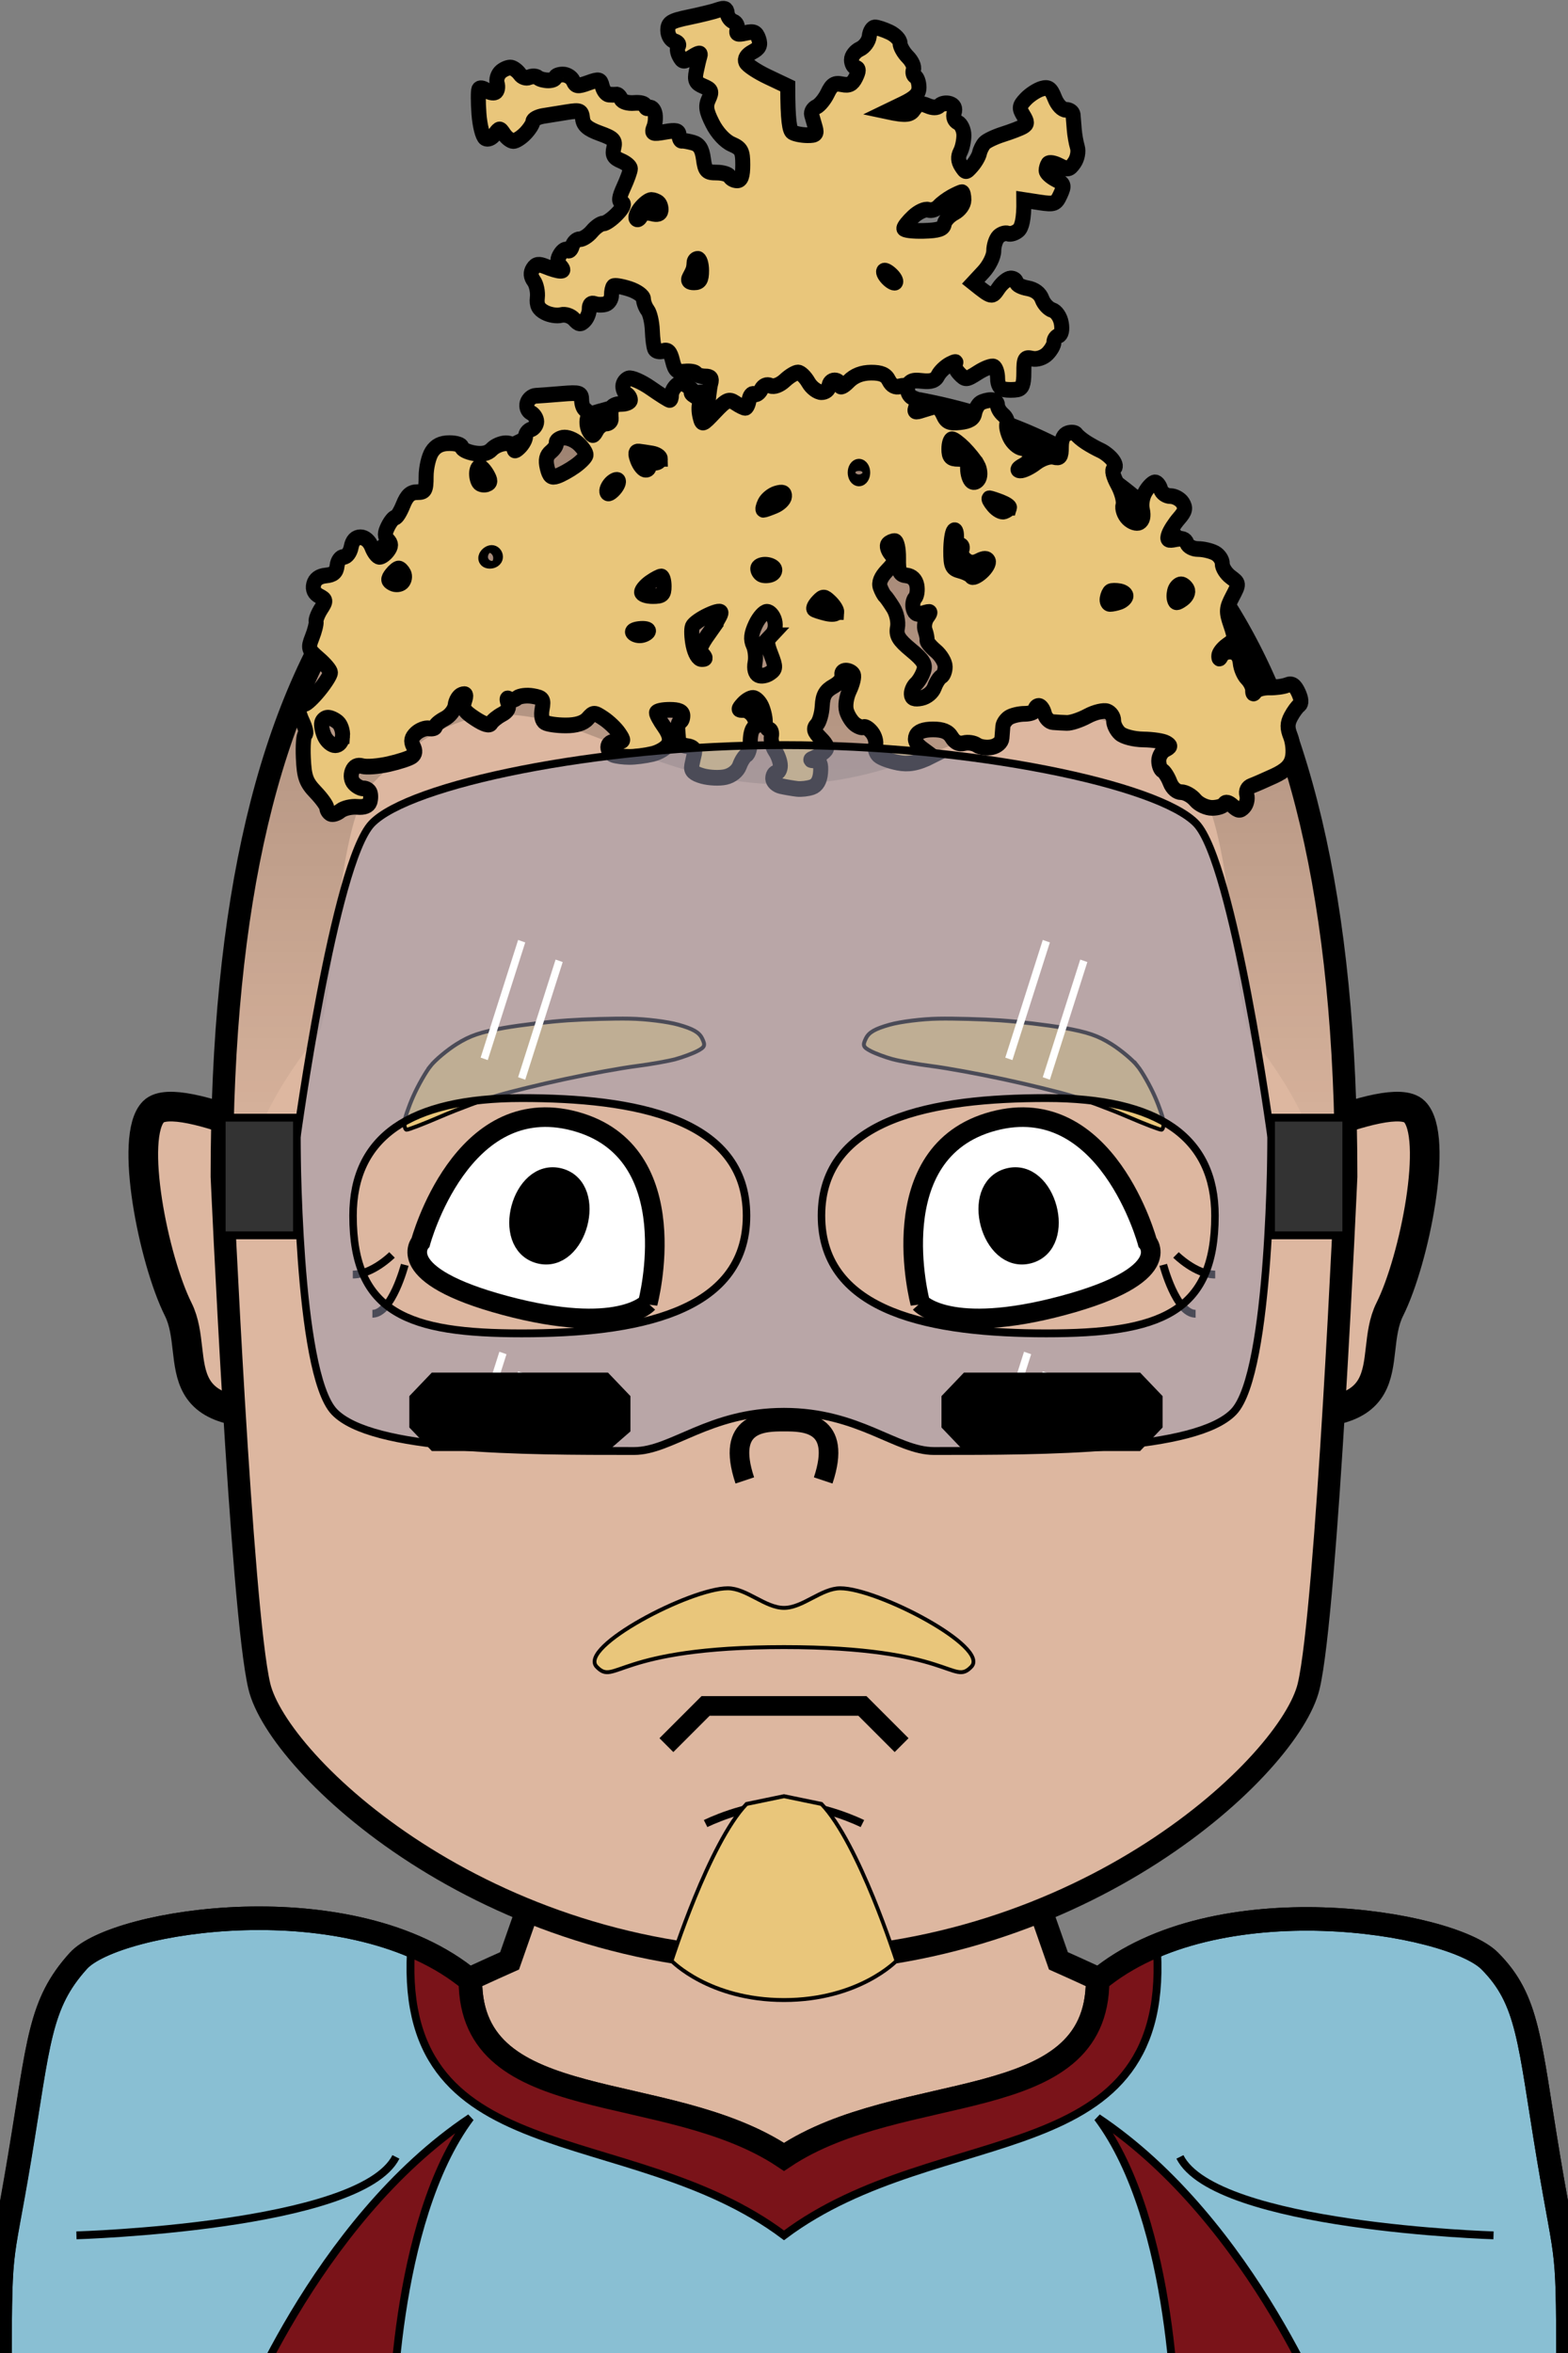 <svg xmlns="http://www.w3.org/2000/svg" version="1.2" baseProfile="tiny" width="100%" height="100%" viewBox="0 0 400 600" preserveAspectRatio="xMinYMin meet">
<rect x="0" y="0" width="400" height="600" fill="#808080" stroke="none"/>
<g transform="scale(1 1) translate(0 0)">
<path fill="#ddb7a0" stroke="#000" stroke-width="6" d="M10 600s-10-65 50-65c5 0 25-15 70-35l70-200 70 200c45 20 65 35 70 35 60 0 50 65 50 65" class="body"/>
</g>
<g transform="scale(1 1) translate(0 0)">
<path fill="#89bfd3" stroke="#000" stroke-width="6" d="M120 505c0 35 50 25 80 45 30-20 80-10 80-45 30-25 90-15 100-5s10.07 20.41 15 50c5 30 5 20 5 60H0c0-40 0-29.59 5-59.59 4.93-29.59 5-39.38 15-50.41 9.5-10.48 70-20 100 5Z" class="footballPrimary"/><path fill="#7a1319" stroke="#000" stroke-width="2" d="M120 505c0 35 50 25 80 45 30-20 80-10 80-45l15-10c5 60-55 45-95 75-40-30-100-15-95-75z" class="collarSecondary"/><path fill="#7a1319" stroke="#000" stroke-width="2" d="M120 540c-40 26.67-60 80-60 80h40s0-53.33 20-80Zm160 0c40 26.67 60 80 60 80h-40s0-53.33-20-80Z" class="Stallion"/><path fill="none" stroke="#000" stroke-width="6" d="M120 505c0 35 50 25 80 45 30-20 80-10 80-45 30-25 90-15 100-5s10.07 20.41 15 50c5 30 5 20 5 60H0c0-40 0-30 5-60 4.93-29.59 5-38.97 15-50 9.5-10.48 70-20 100 5Z" class="footballStroke"/><path fill="none" stroke="#000" stroke-width="2" d="M19.5 570s72.5-2.11 81.5-20m280 20s-71-2.11-80-20" class="shp3"/>
</g>
<g transform="translate(33.536 291.014) scale(1.26 1.26) translate(-4.429 -7.013) translate(3.891 -2.98)">
<path fill="#ddb7a0" stroke="#000" stroke-width="6" d="M40 14S10-1 5 4s0 30 5 40-5 25 30 20z"/>
</g>
<g transform="translate(323.536 291.014) scale(-1.26 1.26) translate(-38.5 -7.013) translate(3.891 -2.98)">
<path fill="#ddb7a0" stroke="#000" stroke-width="6" d="M40 14S10-1 5 4s0 30 5 40-5 25 30 20z"/>
</g>
<g transform="scale(0.956 1) translate(9.205 0)">
<path fill="#ddb7a0" stroke="#000" stroke-width="6" d="M200 100c100 0 150 60 150 200 0 0-5.15 110.6-10 130-5 20-60 70-140 70S65 450 60 430c-4.85-19.4-10-130-10-130 0-140 50-200 150-200Z" class="head"/><path fill="rgba(0,0,0,0)" d="M60 300H50c0-140 50-200 150-200s150 60 150 200h-10v-10c0-5-10-20-15-25s-5-55-15-65c-40-40-60 0-110 0s-70-40-110 0c-10 10-10 60-15 65s-15 20-15 25z" class="headShave"/><path fill="rgba(0,0,0,0)" d="M200 410c30 0 50 10 50 10 30 0 90-15 90-120h10s0 80-10 130c-5 20-60 70-140 70S65 450 60 430c-10-50-10-130-10-130h10c0 105 60 120 90 120 0 0 20-10 50-10" class="faceShave"/>
</g>
<g>
<path fill="none" stroke="#000" stroke-width="2" d="M300 320s5 5 10 5m-13.25-2.47S300 335 305 335m-205-15s-5 5-10 5m13.25-2.47S100 335 95 335" class="eyeline2"/>
</g>
<g>
<path fill="none" stroke="#000" stroke-width="2" d="M180 465s10-5 20-5 20 5 20 5"/>
</g>
<g transform="scale(0.956 1) translate(9.205 0)">
<path fill="#e9c67b" stroke="#000" d="M200 458.02 190 460c-10 10-20 40-20 40s10 10 30 10 30-10 30-10-10-30-20-40zM150 425c-5-5 25-20 35-20 5 0 10 5 15 5s10-5 15-5c10 0 40 15 35 20s-5-5-50-5-45 10-50 5Z" class="shp0"/>
</g>
<g transform="translate(107.156 282) rotate(15 32.844 28)">
<path d="M63 43s-5 10-35 10S3 43 3 43 3 3 33 3s30 40 30 40Z" style="fill:#fff;stroke:#000;stroke-width:5"/><path d="M33 38c-10 0-10-20 0-20s10 20 0 20Z" style="fill:#000;stroke:#000;stroke-width:5"/>
</g>
<g transform="translate(227.156 282) rotate(-15 32.844 28) scale(-1 1) translate(-65.688 0)">
<path d="M63 43s-5 10-35 10S3 43 3 43 3 3 33 3s30 40 30 40Z" style="fill:#fff;stroke:#000;stroke-width:5"/><path d="M33 38c-10 0-10-20 0-20s10 20 0 20Z" style="fill:#000;stroke:#000;stroke-width:5"/>
</g>
<g transform="translate(97.204 257.149) rotate(-12 42.796 12.851)">
<path fill="#e9c67b" stroke="#000" d="M12.93 8.33C11.42 9.56 8.75 12.57 6.99 15s-3.38 5.16-3.61 6.06c-.22.91-.16 1.77.13 1.92.3.14 4.44-.51 9.21-1.46s11.58-1.96 15.13-2.23c3.55-.28 11.63-.52 17.94-.53 6.32-.02 14.56.22 18.32.53 3.75.31 8.39.47 10.29.36 1.91-.11 4.56-.5 5.89-.87 2.09-.59 2.33-.97 1.84-2.91-.42-1.66-1.74-2.85-5.18-4.66-2.54-1.34-7.86-3.18-11.83-4.09-3.97-.92-10.99-2.21-15.6-2.87-4.62-.66-11.91-1.33-16.22-1.49-6.13-.21-8.91.12-12.73 1.52-2.69.99-6.13 2.81-7.64 4.05Z"/>
</g>
<g transform="translate(217.204 257.149) rotate(12 42.796 12.851) scale(-1 1) translate(-85.593 0)">
<path fill="#e9c67b" stroke="#000" d="M12.93 8.33C11.42 9.56 8.75 12.57 6.99 15s-3.38 5.16-3.61 6.06c-.22.91-.16 1.77.13 1.92.3.14 4.44-.51 9.21-1.46s11.58-1.96 15.13-2.23c3.55-.28 11.63-.52 17.94-.53 6.32-.02 14.56.22 18.32.53 3.75.31 8.39.47 10.29.36 1.91-.11 4.56-.5 5.89-.87 2.09-.59 2.33-.97 1.84-2.91-.42-1.66-1.74-2.85-5.18-4.66-2.54-1.34-7.86-3.18-11.83-4.09-3.97-.92-10.99-2.21-15.6-2.87-4.62-.66-11.91-1.33-16.22-1.49-6.13-.21-8.91.12-12.73 1.52-2.69.99-6.13 2.81-7.64 4.05Z"/>
</g>
<g transform="translate(0 5)">
<path d="m170 440 10-10h40l10 10" style="fill:none;stroke:#000;stroke-width:5"/>
</g>
<g transform="translate(0 77.5)">
<path fill="#ddb7a0" stroke="#000" stroke-width="5" d="M190 300c-5-15 5-15 10-15s15 0 10 15" class="nose"/>
</g>
<g transform="scale(-1 1) translate(-400 0) scale(0.956 1) translate(9.205 0)">
<defs><linearGradient id="a" x1="200" x2="200" y1="100" y2="310" gradientUnits="userSpaceOnUse"><stop offset="0" stop-color="rgba(0,0,0,.3)"/><stop offset="1" stop-color="rgba(0,0,0,0)"/></linearGradient></defs><path d="M60 300H50c0-140 50-200 150-200s150 60 150 200h-10v-10c0-5-10-20-15-25s-5-55-15-65c-40-40-60 0-110 0s-70-40-110 0c-10 10-10 60-15 65s-15 20-15 25z" style="fill:url(#a);stroke:none"/><path fill="#e9c67b" fill-rule="evenodd" stroke="#000" stroke-width="4" d="M217.4 2.49c1.16.4 4.69 1.24 7.86 1.87 4.97.98 5.76 1.45 5.75 3.39-.01 1.28-.77 2.47-1.76 2.76-.96.28-1.42.84-1.03 1.25.4.41.29 1.53-.25 2.49-.88 1.59-1.2 1.61-3.47.25-1.78-1.07-2.38-1.14-2.08-.25.23.69.68 2.49 1 4 .48 2.27.15 2.92-1.92 3.75-2.18.87-2.36 1.29-1.4 3.25.88 1.81.68 3.03-1.02 6.25-1.25 2.37-3.33 4.51-5.09 5.25-2.61 1.09-2.99 1.76-2.99 5.25 0 2.89.42 4 1.5 4 .82 0 1.72-.45 2-1s1.85-1 3.5-1c2.67 0 3.06-.39 3.5-3.5.36-2.55 1.11-3.66 2.75-4.11 1.24-.33 2.59-.56 3-.5s.75-.56.75-1.39c0-1.18.81-1.37 3.75-.87 3.39.56 3.67.44 2.97-1.25-.42-1.04-.53-2.67-.25-3.63.29-.96.98-1.52 1.53-1.25s1 .05 1-.5 1.34-.89 2.98-.75c1.65.14 3.21-.31 3.5-1 .28-.69.86-1.2 1.27-1.13.41.06 1.31.06 2 0 .69-.07 1.47-1.02 1.75-2.12.45-1.8.83-1.88 3.75-.87 2.75.96 3.37.88 4-.5.41-.9 1.65-1.63 2.75-1.63s2 .34 2.01.75c0 .41.86.75 1.9.75 1.05 0 2.29-.31 2.75-.7.46-.38 1.52-.43 2.34-.1s1.95-.03 2.5-.8c.56-.77 1.57-1.51 2.25-1.65.69-.14 1.94.31 2.79 1s1.3 2.04 1 3-.09 1.98.46 2.25 1.68.05 2.5-.5 1.68-.66 1.91-.25c.22.41.22 3.23-.01 6.25s-.98 5.83-1.66 6.23c-.71.42-1.8-.01-2.55-1-1.24-1.63-1.38-1.63-2.5-.02-.66.94-1.75 1.73-2.44 1.75S270.1 35.1 269 34s-2-2.45-2-3-1.24-1.19-2.75-1.43-4.44-.69-6.5-1c-3.34-.51-3.78-.33-4 1.68-.19 1.67-1.37 2.64-4.58 3.75-3.75 1.29-4.26 1.81-3.75 3.75.45 1.75.03 2.47-1.92 3.25-1.37.55-2.5 1.45-2.5 2s.79 2.65 1.75 4.66c1.32 2.76 1.44 3.75.5 4-.81.22-.37 1.22 1.25 2.84 1.38 1.38 3.06 2.5 3.75 2.49.69 0 2.04.9 3 2 .96 1.11 2.43 2.01 3.25 2.01s1.73.79 2.01 1.75.84 1.42 1.25 1.01c.41-.4 1.27.05 1.91 1 .89 1.33.89 2.05 0 3.03-.9 1-.88 1.29.08 1.25.69-.02 2.38-.49 3.75-1.04 1.93-.77 2.73-.66 3.5.5.69 1.04.61 2.01-.25 3.15-.69.9-1.11 2.82-.93 4.25.24 1.91-.3 2.91-2 3.77-1.28.65-3.22.95-4.32.67-1.12-.28-2.66.2-3.5 1.09-1.21 1.29-1.75 1.35-2.79.33-.72-.69-1.28-2.05-1.25-3.01.02-1.12-.5-1.57-1.46-1.25-.82.28-2.18.28-3 0s-1.49-1.29-1.47-2.25c.01-.96-.21-1.97-.5-2.25s-2.21.02-4.28.66c-2.06.64-3.75 1.81-3.75 2.6s-.5 2.07-1.11 2.84-1.17 3.09-1.25 5.15-.36 4.2-.64 4.75-1.29.77-2.25.49c-1.3-.39-1.94.25-2.5 2.5-.62 2.47-1.21 2.97-3.31 2.76-1.41-.14-2.76.09-3 .5S222.1 96 221 96c-1.45 0-1.85.48-1.45 1.75.31.96.76 4.79 1 8.5.44 6.65.41 6.75-2.05 6.75-1.83 0-2.5.53-2.5 2 0 1.76-.45 1.92-3.75 1.36-2.06-.36-3.86-1.03-4-1.5s-.7-.86-1.25-.86-.99.56-.97 1.25-1 2.53-2.25 4.09c-1.81 2.25-2.8 2.7-4.78 2.18-1.67-.43-3-.12-4 .93-.97 1.02-2.15 1.31-3.34.81-1.2-.49-1.63-1.37-1.25-2.51.39-1.15.08-1.75-.91-1.75-.82 0-1.79.56-2.15 1.25-.48.93-.93.82-1.75-.43-.61-.92-2-1.69-3.1-1.7-1.1-.02-3.69-.05-5.75-.07-3.27-.04-3.83-.41-4.34-2.8-.32-1.51-1.11-4.33-1.74-6.25s-1.16-3.95-1.18-4.5-.7-2.51-1.51-4.36c-1.32-2.99-1.85-3.32-4.82-3-2.42.26-3.59-.12-4.25-1.39-.5-.96-1.92-2.26-3.16-2.89-1.24-.62-1.91-.73-1.5-.25.42.49-.03 1.68-1 2.64-1.66 1.66-1.91 1.64-5-.25-1.79-1.1-3.7-1.78-4.25-1.5s-1 1.63-1 3c0 1.6-.63 2.61-1.75 2.8-.96.17-2.54.17-3.5 0-1.32-.23-1.75-1.27-1.75-4.3 0-3.62-.22-3.96-2.25-3.54-1.3.26-3.01-.27-4.03-1.25-.98-.94-1.77-2.27-1.75-2.96s-.53-1.43-1.22-1.65c-.78-.25-1.06-1.46-.75-3.18.28-1.57 1.33-3.03 2.4-3.35 1.04-.31 2.28-1.58 2.75-2.82.54-1.43 1.94-2.43 3.85-2.75 1.65-.28 3-.95 3-1.5s.68-1 1.5-1 2.29 1.11 3.25 2.47c1.74 2.46 1.76 2.46 6.75-1.35l-2.73-2.81c-1.5-1.55-2.73-3.93-2.74-5.31 0-1.37-.57-3.03-1.26-3.69-.7-.65-1.83-.99-2.52-.75s-1.95-.12-2.79-.81c-.85-.69-1.53-2.71-1.46-7.75l-4.25.62c-3.88.56-4.36.38-5.5-2-1.14-2.39-1.03-2.73 1.28-3.87 1.39-.69 2.53-1.7 2.53-2.25s-.24-1.34-.53-1.75-1.66-.19-3.04.5c-2.19 1.09-2.69 1-3.96-.75-.82-1.13-1.17-2.87-.81-4 .35-1.1.72-3.12.83-4.5.11-1.37.25-3.06.32-3.75s.93-1.25 1.9-1.25c1.03 0 2.29-1.26 3-3 1-2.44 1.65-2.88 3.48-2.38 1.24.35 3.15 1.53 4.25 2.64 1.75 1.76 1.83 2.28.66 4.13-1.13 1.76-1.13 2.23 0 2.86.74.42 3.14 1.3 5.34 1.97 2.2.66 4.45 1.68 5 2.27.55.58 1.15 1.72 1.33 2.53.18.82 1.08 2.3 2 3.3 1.61 1.75 1.71 1.75 2.89 0 .82-1.23.9-2.38.25-3.57-.54-.96-.97-2.87-.97-4.25 0-1.37.72-2.84 1.59-3.25.97-.46 1.36-1.43 1-2.5-.39-1.15.01-1.93 1.16-2.27.96-.29 2.2-.09 2.75.44.63.61 1.83.62 3.25.02 1.76-.73 2.52-.54 3.5.89.94 1.38 1.99 1.68 7.25.6l-4.27-1.97c-3.19-1.47-4.26-2.53-4.25-4.21.01-1.24.47-2.48 1.02-2.75s.76-1.06.46-1.75.39-2.15 1.53-3.25 2.06-2.68 2.05-3.5 1.21-2.07 2.72-2.76 3.3-1.26 3.99-1.25 1.36 1.02 1.5 2.26 1.26 2.7 2.5 3.25 2.26 1.79 2.25 2.75c0 .96-.52 1.86-1.15 2-.87.19-.87.8 0 2.5.87 1.69 1.77 2.13 3.65 1.75 1.99-.4 2.78.07 3.86 2.25.75 1.51 2.1 3.09 3 3.5s1.48 1.31 1.28 2-.64 2.15-.98 3.25c-.52 1.67-.16 2 2.11 1.98 1.5-.01 3.29-.35 3.98-.75.76-.44 1.25-2.89 1.25-11.73l5.25-2.38c2.89-1.3 5.55-2.99 5.93-3.75.43-.87-.21-1.83-1.75-2.62-1.89-.97-2.26-1.72-1.68-3.35.6-1.68 1.3-1.98 3.5-1.5 2.16.47 2.64.28 2.25-.9-.28-.83.18-1.72 1-2s1.57-1.23 1.65-2.12c.11-1.19.71-1.42 2.25-.89Zm-62.91 51.76c1.37.69 2.6 1.98 2.75 2.87.2 1.24 1.51 1.65 5.51 1.75 2.89.07 5.26-.21 5.27-.62.02-.41-1.11-1.76-2.5-3-1.38-1.24-3.2-2.02-4.02-1.75s-2.06-.1-2.75-.83-2.26-1.85-3.5-2.5c-1.24-.64-2.47-1.17-2.75-1.17s-.5.9-.5 2c0 1.13 1.08 2.54 2.49 3.25Zm78.34-.58c.11.87.95 1.13 2.42.74 1.38-.36 2.52-.07 2.94.75.39.74.95 1 1.25.59.31-.41-.23-1.65-1.19-2.76-.96-1.1-2.24-2-2.83-2-.6.01-1.46.31-1.92.68-.46.36-.76 1.26-.67 2ZM224 72c1.33 0 1.75-.42 1.27-1.25-.41-.69-.86-1.59-1-2-.15-.41-.27-1.2-.27-1.75s-.45-1-1-1-1 1.35-1 3c0 2.33.44 3 2 3Zm-53.5.09c.55 0 1.58-.7 2.28-1.55.7-.84.86-1.54.36-1.54s-1.53.7-2.28 1.54c-.75.85-.91 1.55-.36 1.55Z" class="dreads-pony"/><path fill="#e9c67b" fill-rule="evenodd" stroke="#000" stroke-width="4" d="M176.78 95.02c2.48.02 4.48.76 6 2.25 1.27 1.25 2.26 1.68 2.25.98-.02-.69.65-1.25 1.47-1.25s1.5.67 1.5 1.5.89 1.5 2 1.5c1.1 0 2.68-1.12 3.5-2.5.82-1.37 2.06-2.51 2.75-2.52s2.26.89 3.5 2c1.34 1.2 2.9 1.76 3.86 1.37.99-.41 1.95-.02 2.5 1 .49.91 1.34 1.43 1.89 1.15s1.15.4 1.32 1.5c.18 1.1.63 2 1 2 .38 0 1.57-.56 2.65-1.25 1.73-1.1 2.4-.82 5.42 2.25 3.37 3.41 3.47 3.44 4.03 1.25.32-1.24.36-2.7.08-3.25s.29-1.44 1.25-1.97 1.3-.98.75-.98c-.55-.01-.1-.66 1-1.45 1.53-1.1 2.3-1.16 3.29-.27.72.64 1.28 1.73 1.25 2.42-.02.69.18 1.25.46 1.25s2.53-1.35 5-3 5.18-2.78 6-2.5 1.5 1.17 1.5 2-.45 1.72-1 2-1 .95-1 1.5 1.13 1 2.5 1c1.38 0 2.55.56 2.62 1.25.06.69.06 1.81 0 2.5-.07.69.56 1.25 1.38 1.25s1.94.79 2.48 1.75c.86 1.53 1.11 1.56 1.98.25.55-.83.78-2.29.52-3.25-.27-.96-.03-1.97.52-2.25s1-1.4 1-2.5c0-1.8.53-1.96 5.25-1.58 2.89.23 6.04.46 7 .5s1.99.87 2.29 1.83c.3 1.01-.12 2.07-1 2.5-.85.41-1.54 1.42-1.54 2.25s.68 1.72 1.5 2 1.48 1.06 1.46 1.75c-.03.69.67 1.92 1.54 2.75 1.13 1.07 1.58 1.14 1.54.25-.02-.69.97-1.24 2.21-1.22 1.24.01 2.93.71 3.75 1.55 1.02 1.04 2.55 1.36 4.75.98 1.79-.31 3.25-1.01 3.25-1.56s1.46-1 3.25-1c2.26-.01 3.71.68 4.75 2.25.82 1.24 1.5 4.05 1.5 6.25 0 3.55.27 4 2.39 4 1.76 0 2.76.87 3.75 3.25.75 1.79 1.7 3.24 2.11 3.22.41-.01 1.28 1 1.93 2.25.92 1.76.92 2.56 0 3.49-.91.93-.91 1.56.01 2.75.66.85 1.67 1.54 2.25 1.54s1.51-1.12 2.06-2.5c.6-1.5 1.8-2.5 3-2.5 1.33 0 2.17.83 2.5 2.5.27 1.38 1.18 2.5 2 2.5s1.61 1.01 1.75 2.25c.18 1.65.98 2.32 3 2.5 1.79.16 2.92.95 3.25 2.25q.495 1.995-1.5 3c-1.84.92-1.88 1.18-.47 3.25.83 1.24 1.44 2.7 1.33 3.25-.1.55.37 2.35 1.05 4 1.16 2.8 1.04 3.16-1.81 5.5-1.68 1.38-3.06 2.95-3.07 3.5s1.32 2.57 2.97 4.5c1.64 1.93 3.4 3.5 3.91 3.5s1.19.34 1.51.75-.1 2.1-.92 3.75-1.16 3.11-.74 3.25.65 2.84.5 6c-.22 4.87-.72 6.21-3.26 8.75-1.65 1.65-3 3.45-3 4s-.45 1.22-1 1.5-1.74-.06-2.64-.75c-.91-.69-2.93-1.14-4.5-1-1.82.16-3.04-.29-3.36-1.25-.27-.82-.27-1.95 0-2.5s1.06-.98 1.75-.96c.69.03 1.81-.53 2.5-1.25.75-.77.95-2.03.5-3.13-.5-1.24-1.4-1.66-2.75-1.3-1.1.3-4.25.07-7-.52s-5.56-1.47-6.25-1.96c-.86-.6-.95-1.43-.3-2.63.69-1.27.48-2.17-.75-3.27-.94-.83-2.49-1.4-3.45-1.25s-1.74-.07-1.72-.48c.01-.41-1.11-1.31-2.5-2s-2.64-2.23-2.78-3.42c-.14-1.2-.93-2.41-1.75-2.69-1.16-.4-1.33-.03-.75 1.67.62 1.81.12 2.58-2.85 4.44-2.41 1.51-3.82 1.89-4.25 1.15-.36-.61-1.66-1.62-2.9-2.25-1.57-.8-2.05-1.68-1.59-2.9.38-1 .27-1.43-.25-1.01-.5.41-1.47.3-2.16-.25-.69-.54-2.6-.77-4.25-.49-2.66.44-2.94.81-2.46 3.25.34 1.7.05 3.03-.75 3.48-.71.41-3.2.75-5.54.75-2.78.01-4.8-.58-5.86-1.73-1.51-1.65-1.76-1.65-4.25-.06-1.45.92-3.32 2.63-4.14 3.79-1.4 1.97-1.35 2.11.75 2.07 1.35-.03 2.25.55 2.25 1.45 0 .82-.68 1.72-1.5 2s-2.74.51-4.25.51c-1.51.01-4.27-.33-6.12-.75-1.86-.42-3.77-1.55-4.25-2.51-.62-1.23-.27-2.57 1.15-4.5 1.12-1.51 2.02-3.09 2-3.5-.01-.41-1.6-.75-3.53-.75-2.44 0-3.5.45-3.5 1.5 0 .82.34 1.5.75 1.51.41 0 .68 1.01.58 2.25-.09 1.23-.2 2.58-.25 2.99-.04.41-1.09.87-2.33 1.02-1.41.18-2.11.83-1.88 1.75.21.82.54 2.27.75 3.23.28 1.27-.52 1.99-2.87 2.63-1.79.48-4.55.6-6.14.25-1.72-.37-3.24-1.55-3.75-2.88-.47-1.24-1.31-2.47-1.86-2.75s-1-1.85-1-3.5-.45-3.22-1-3.5c-.67-.33-.67-1.17 0-2.5.55-1.1 1.79-1.98 2.75-1.96 1.56.04 1.59-.12.25-1.54-.82-.87-2.06-1.57-2.75-1.54-.69.02-1.7.94-2.25 2.04s-1 2.9-1 4-.45 2-1 2-.83.79-.63 1.75c.21.96-.25 2.65-1.01 3.75-.77 1.1-1.39 2.79-1.38 3.75s.47 1.75 1.02 1.75 1 .68 1 1.5-1.01 1.71-2.25 1.97-3.15.57-4.25.69-2.9-.08-4-.45c-1.31-.45-2.09-1.71-2.25-3.69-.19-2.28.18-3.04 1.5-3.1 1.39-.06 1.44-.19.25-.63-.82-.31-2.08-1.06-2.78-1.67-1.03-.89-.82-1.57 1-3.34 1.83-1.79 2.03-2.47 1.02-3.5-.69-.7-1.34-2.85-1.44-4.78-.15-2.71-.83-3.84-3-5-1.54-.82-2.58-2.06-2.3-2.75.27-.69-.18-1.25-1-1.25s-1.72.45-2 1 .18 2.35 1 4c.87 1.75 1.22 3.94.83 5.25-.37 1.24-1.39 2.77-2.25 3.41-.87.64-1.92.98-2.33.75-.41-.22-1.41.38-2.21 1.34s-1.23 2.43-.96 3.25-.08 2.01-.79 2.64c-.71.62-3.09 1.45-5.29 1.85-2.53.45-4.92.26-9-1.73l2.5-1.77c1.74-1.23 2.27-2.26 1.75-3.38-.49-1.06-2.03-1.61-4.5-1.61-2.67-.01-4.11.57-5 2-.81 1.3-1.95 1.82-3.25 1.5-1.1-.28-2.68-.05-3.5.5s-2.62.78-4 .5c-1.43-.29-2.57-1.25-2.65-2.25-.09-.96-.2-2.33-.25-3.04-.06-.7-.78-1.71-1.6-2.23s-2.74-.96-4.25-.96c-1.51-.01-2.75-.47-2.75-1.02s-.45-1-1-1-1.22.9-1.5 2-1.29 2.06-2.25 2.14-2.65.17-3.75.2-3.58-.76-5.5-1.75-4.29-1.52-5.25-1.19-1.73 1.39-1.71 2.35c.03.96-.72 2.43-1.66 3.25-.96.84-3.71 1.52-6.29 1.56-2.53.03-5.26.43-6.09.89-1.29.72-1.26.95.25 1.69.96.47 1.75 1.76 1.75 2.86s-.45 2.22-1 2.5-1.45 1.63-2 3c-.6 1.5-1.8 2.5-3 2.5-1.1 0-2.79.9-3.75 2.01-.97 1.11-2.98 2-4.5 2-1.51-.01-2.97-.46-3.25-1.01-.3-.6-1.21-.39-2.25.52-1.42 1.24-1.99 1.29-3 .25-.69-.7-1.03-2.06-.75-3.02.31-1.08-.17-1.99-1.25-2.37-.96-.34-3.66-1.47-6-2.5-3.09-1.37-4.43-2.63-4.9-4.63-.36-1.51-.13-3.99.5-5.5.88-2.11.86-3.27-.1-5-.69-1.24-1.7-2.56-2.25-2.93-.65-.45-.56-1.58.25-3.25.9-1.86 1.73-2.38 3-1.89.96.38 3.1.66 4.75.62 1.65-.03 3.33.45 3.73 1.07.49.75.73.62.71-.37-.02-.82.67-2.18 1.53-3s1.67-2.62 1.79-3.99c.16-1.61.95-2.61 2.24-2.82 1.1-.19 2.33.26 2.73.99.55.99.74 1.01.75.07.01-.69-.99-1.92-2.23-2.75-2.12-1.4-2.17-1.72-.91-5.25 1.2-3.33 1.14-4.12-.5-7.11-1.83-3.34-1.83-3.36.46-5 1.26-.9 2.27-2.43 2.25-3.39-.03-.96.85-2.2 1.95-2.75s3.13-1 4.5-1c1.38 0 2.72-.68 3-1.5.33-1 1.33-1.33 3-1 2.06.41 2.39.19 1.85-1.25-.36-.96-1.59-2.78-2.75-4.05-1.67-1.83-1.87-2.64-.97-4 .62-.93 2.09-1.7 3.25-1.7 1.17 0 2.35-.79 2.62-1.75.28-.96.95-1.75 1.5-1.75s1.67 1.01 2.48 2.25c.87 1.32 1.24 3.28.89 4.75-.38 1.6-.1 2.75.77 3.2.76.39 2.15-.06 3.14-1 .98-.94 1.54-2.49 1.25-3.45s.37-3.33 1.47-5.25c1.19-2.07 1.59-3.7 1-4-.63-.31-.54-1.1.25-2.13.69-.9 2.15-2.02 3.25-2.5s2.9-1.43 4-2.12 2.22-1.6 2.5-2.03c.28-.42 1.29-.54 2.25-.25 1.16.35 1.75 1.54 1.75 3.53 0 2.5.33 2.92 2 2.5 1.13-.28 3.2.39 4.75 1.53 1.51 1.12 3.43 1.99 4.25 1.94.96-.07.67-.53-.8-1.29-1.27-.65-2.17-1.85-1.99-2.68.17-.83 1.21-1.61 2.3-1.75s2.55-1.38 3.24-2.75c.69-1.38 1.03-2.95.75-3.5s.2-1.56 1.04-2.25c.85-.69 1.53-1.81 1.5-2.5-.02-.69.75-1.24 1.71-1.23.96 0 2.26.34 2.88.75.63.4 1.3 1.58 1.5 2.62.26 1.34 1.4 2.01 3.87 2.26 2.85.3 3.69-.06 4.54-1.89.57-1.24 1.47-2.2 2-2.13.53.08 2.09.5 3.46.93 2.11.67 2.38.53 1.75-.89-.49-1.1-.24-1.84.75-2.17.82-.28 1.5-1.17 1.5-2 0-1 .67-1.33 2-1q1.995.495 3.03-1.5c.75-1.46 2.02-1.99 4.75-1.98Zm76.05 21.02c.09.53 1.41 1.8 2.92 2.83s3.65 2.16 4.75 2.51c1.59.52 2.14.09 2.69-2.12.5-2 .22-3.12-1-4.08-.93-.73-1.58-1.74-1.44-2.25s-.65-1.1-1.75-1.32c-1.1-.21-2.98.48-4.17 1.54s-2.09 2.36-2 2.89Zm-104.49 2.52c-.65 1.09-.81 2.6-.36 3.44.44.83 1.3 1.16 1.91.75s1.11-1.87 1.11-3.25c0-2 .5-2.5 2.5-2.5s2.5-.5 2.5-2.5c0-1.37-.38-2.5-.85-2.5-.46 0-1.93 1.04-3.25 2.31s-2.92 3.18-3.56 4.25ZM233 117c0 .55.68 1 1.5 1s1.5.45 1.5 1 .5.89 1.12.75 1.52-1.26 2-2.5c.63-1.62.53-2.21-.37-2.11-.69.07-2.26.3-3.5.5s-2.25.81-2.25 1.36Zm-53 5c.55 0 1-.67 1-1.5s-.45-1.5-1-1.5-1 .67-1 1.5.45 1.5 1 1.5Zm99.25 1.45c.69.25 1.6.13 2.03-.25.43-.39.76-1.49.75-2.45-.02-.96-.39-1.75-.83-1.75s-1.34.9-2 2c-.94 1.57-.93 2.1.05 2.45ZM245.5 125c1.02.96 1.66 1.1 1.78.37.1-.62-.49-1.69-1.31-2.37-.83-.68-1.63-.85-1.78-.37s.44 1.54 1.31 2.37Zm-43 4c1.38.55 2.72 1 3 1s.11-.79-.37-1.75-1.88-2.05-3.12-2.41c-1.61-.46-2.22-.25-2.13.75.06.78 1.25 1.86 2.62 2.41Zm-62.68.47c.1.29.74.72 1.43.95.69.24 2-.44 2.92-1.5.92-1.05 1.37-1.89 1-1.86-.37.04-1.76.47-3.1.97s-2.35 1.15-2.25 1.44ZM153 139c-.55 0-.75.56-.44 1.25.3.69-.15 1.81-1 2.5-1.11.88-2.14.96-3.56.25-1.33-.67-2.17-.67-2.5 0-.28.55.51 1.86 1.75 2.91s2.47 1.54 2.75 1.08c.28-.45 1.63-1.1 3-1.45 2.19-.55 2.5-1.17 2.5-5 0-2.41-.35-4.75-.78-5.21-.43-.45-.76.18-.75 1.42.02 1.24-.42 2.25-.97 2.25Zm14.25 7.75c-1.42.16-2.42 1.08-2.7 2.5-.25 1.24-.02 2.7.5 3.25.53.55.73 1.79.45 2.75-.36 1.28-1.11 1.58-2.75 1.1-1.97-.57-2.09-.44-1 1 .69.91.95 2.44.59 3.4s-.59 2.09-.5 2.5-.96 1.65-2.34 2.75c-1.37 1.1-2.5 2.9-2.5 4s.45 2.22 1 2.5 1.39 1.51 1.86 2.75c.49 1.29 1.97 2.46 3.48 2.75 1.87.36 2.64.07 2.68-1 .04-.82-.51-2.01-1.23-2.62-.71-.62-1.63-2.08-2.04-3.25-.61-1.73.02-2.74 3.36-5.38 3.32-2.63 4.01-3.73 3.61-5.75-.28-1.4.21-3.6 1.12-5 .89-1.37 1.88-2.72 2.21-3s.9-1.29 1.27-2.25c.45-1.17-.15-2.58-1.82-4.25-2.26-2.26-2.35-2.67-1-4.25.83-.96 1.17-2.1.75-2.53-.41-.43-1.23-.76-1.81-.75-.58.02-1.03 1.94-1 4.28.05 3.69-.24 4.28-2.19 4.5ZM278.5 143c.82 0 1.27-.45 1-1s-.95-1-1.5-1-1 .45-1 1 .68 1 1.5 1Zm-75 3.5c.82.28 1.95.28 2.5 0s1-.95 1-1.5-.88-1-1.95-1-2.2.45-2.5 1 .13 1.22.95 1.5Zm98.36 2c.59.55 1.76.66 2.6.25 1.25-.61 1.31-1.04.29-2.29-.69-.85-1.57-1.53-1.95-1.5-.39.02-1 .6-1.36 1.29s-.17 1.7.42 2.25ZM235 152c1.65 0 3-.45 3-1s-1.01-1.68-2.25-2.51-2.59-1.5-3-1.5c-.41.01-.75 1.14-.75 2.51 0 2.11.47 2.5 3 2.5Zm-141.4.79c1.55 1.05 1.96 1.05 2.24 0 .19-.71.07-1.85-.25-2.54S94.57 149 94.05 149s-1.27.56-1.65 1.25c-.4.72.11 1.8 1.2 2.54Zm15.16-.72c.13.51.91 1.15 1.74 1.43s1.95.5 2.5.5.89-.63.75-1.4c-.14-.78-.52-1.58-.86-1.79-.33-.21-1.45-.22-2.49-.03-1.04.2-1.77.78-1.64 1.29Zm77.17 4c.04.51 1.31.64 2.82.29s2.97-.81 3.25-1.02c.28-.22-.19-1.08-1.04-1.94-1.38-1.39-1.71-1.38-3.32.1-.98.9-1.75 2.06-1.71 2.57Zm34.08 5.43c2.37 3.2 2.72 4.26 1.73 5.29-.99 1.04-.94 1.29.26 1.27.9-.01 1.8-1.44 2.25-3.54.41-1.94.5-4.08.2-4.77s-2.19-1.98-4.2-2.87c-2.31-1.03-3.57-1.21-3.42-.5.12.61 1.56 2.92 3.18 5.12Zm-16.65.5c1.29 1.31 1.3 1.95.06 5-1.28 3.17-1.25 3.61.33 4.64.96.63 2.36.86 3.1.5.83-.39 1.17-1.61.87-3.14-.28-1.37-.05-3.4.49-4.5.72-1.45.55-2.9-.61-5.25-.88-1.79-2.25-3.25-3.05-3.25-.79 0-1.72 1.01-2.06 2.25-.38 1.38-.04 2.83.87 3.75Zm35.14 0c.82 0 1.68-.34 1.9-.75.23-.41-.78-.81-2.23-.89-1.46-.08-2.31.25-1.91.75.41.49 1.42.89 2.24.89Zm79.3 25.7c.12 1.43.86 2.31 1.95 2.33.96.01 2.24-1 2.85-2.25.6-1.25.94-2.84.75-3.53s-.93-1.25-1.65-1.25-1.93.54-2.7 1.2-1.31 2.24-1.2 3.5Z" class="dreads"/>
</g>
<g transform="scale(0.956 1) translate(9.205 0)">
<g stroke-width="2"><path fill="rgba(150,150,175,.5)" fill-rule="evenodd" stroke="#000" d="M200 190c50 0 100 10 110 20s20 80 20 80 0 60-10 70-50 10-80 10c-10 0-20-10-40-10s-30 10-40 10c-30 0-70 0-80-10s-10-70-10-70 10-70 20-80 60-20 110-20Zm-70 90q-45 0-45 30c0 25 15 30 45 30s60-5 60-30-30-30-60-30Zm140 60c30 0 45-5 45-30q0-30-45-30c-30 0-60 5-60 30s30 30 60 30Z" class="facemask"/><path fill="#333" stroke="#000" d="M350 315v-30h-20v30zm-280 0v-30H50v30z" class="straps"/><path fill="none" stroke="#fff" d="m260 270 10-30m0 35 10-30m-160 25 10-30m0 35 10-30m120 115 5-15m0 20 5-15m-150 10 5-15m0 20 5-15" class="glare"/></g>
</g>
<g transform="scale(0.956 1) translate(9.228 0)">
<path d="m100 356 6-6h47l6 6v9l-6 5h-47l-6-6zm148 14-6-6v-8l6-6h47l6 6v8l-6 6z" style="fill:#000"/>
</g>
</svg>